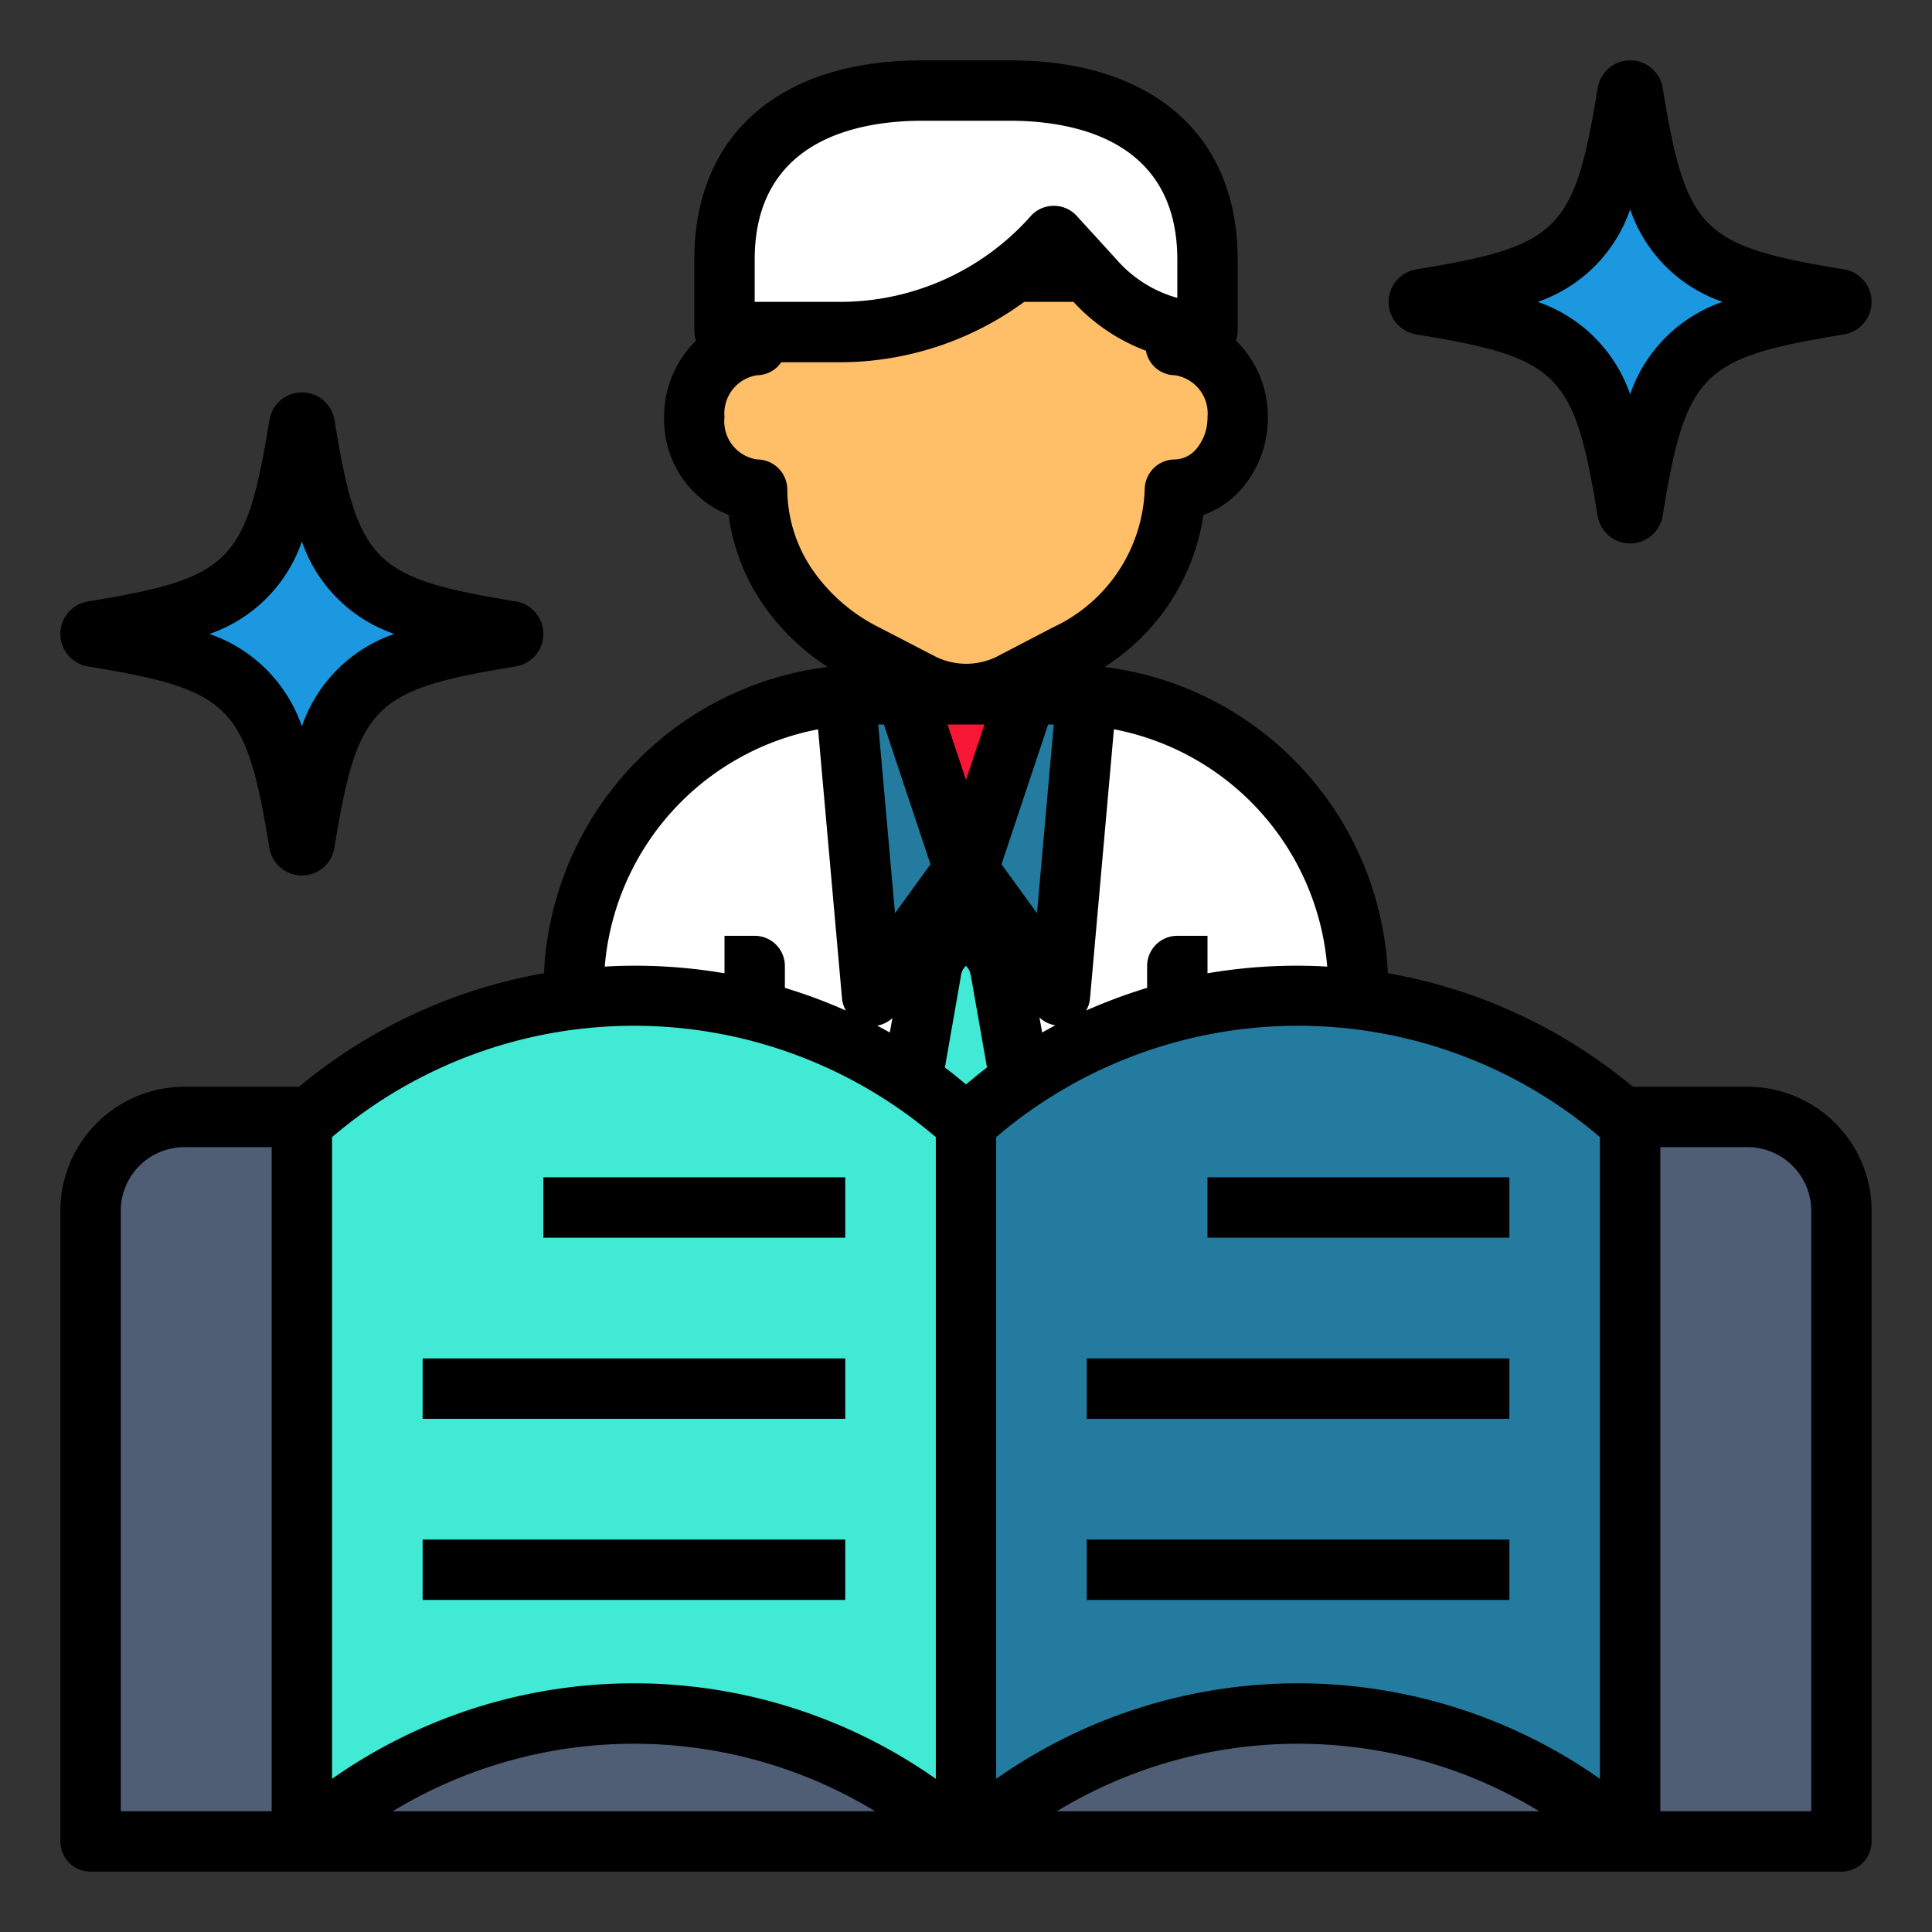 <svg id="SvgjsSvg1001" width="288" height="288" xmlns="http://www.w3.org/2000/svg" version="1.1" xmlns:xlink="http://www.w3.org/1999/xlink" xmlns:svgjs="http://svgjs.com/svgjs"><rect width="100%" height="100%" fill="#333333" stroke="none"/><defs id="SvgjsDefs1002"></defs><g id="SvgjsG1008" transform="matrix(1,0,0,1,0,0)"><svg xmlns="http://www.w3.org/2000/svg" data-name="Layer 1" viewBox="0 0 64 64" width="288" height="288"><path fill="#ffffff" d="M45,33.13v-.42a9.708,9.708,0,0,0-9-9.68c-.23-.02-.47-.03-.71-.03H28.71c-.24,0-.48.01-.71.03a9.708,9.708,0,0,0-9,9.68V37H45Z" class="color2d3142 svgShape"></path><polygon fill="#247ba0" points="35.111 33 32 28.714 28.889 33 28 23 36 23 35.111 33" class="color247ba0 svgShape"></polygon><polygon fill="#f71735" points="32 29 34 23 30 23 32 29" class="colorf71735 svgShape"></polygon><path fill="#41ead4" d="M34,37H30l.21-1.19.63-3.58a1.162,1.162,0,1,1,2.32,0l.63,3.58Z" class="color41ead4 svgShape"></path><path fill="#ffbf69" d="M38.92,10.88v.55A2.25,2.25,0,0,1,41,13.82a2.6,2.6,0,0,1-.61,1.7,1.936,1.936,0,0,1-1.47.7,6.213,6.213,0,0,1-3.56,5.44l-1.9.99a3.22,3.22,0,0,1-2.92,0l-1.9-.99a6.837,6.837,0,0,1-2.61-2.31,5.727,5.727,0,0,1-.95-3.13A2.254,2.254,0,0,1,23,13.82a2.25,2.25,0,0,1,2.08-2.39V11L33.6,9h2.41Z" class="colorffbf69 svgShape"></path><path fill="#ffffff" d="M40,11h0a5.036,5.036,0,0,1-3.725-1.7L34.909,7.8h0A9.5,9.5,0,0,1,27.886,11H24V8.6C24,4.624,26.931,3,30.547,3h2.906C37.069,3,40,4.624,40,8.6Z" class="color2d3142 svgShape"></path><path fill="#4f5d75" d="M53.76,37h4.13A3.107,3.107,0,0,1,61,40.11V61H3V40.11A3.107,3.107,0,0,1,6.11,37H53.76Z" class="color4f5d75 svgShape"></path><path fill="#41ead4" d="M32,61h0a16.461,16.461,0,0,0-22,0h0V37.215h0a16.461,16.461,0,0,1,22,0h0Z" class="color41ead4 svgShape"></path><path fill="#247ba0" d="M54,61h0a16.461,16.461,0,0,0-22,0h0V37.215h0a16.461,16.461,0,0,1,22,0h0Z" class="color247ba0 svgShape"></path><path fill="#1b98e0" d="M60.923 9.91c-5.145-.843-5.99-1.688-6.833-6.833a.091.091 0 0 0-.18 0c-.843 5.145-1.688 5.99-6.833 6.833a.091.091 0 0 0 0 .18c5.145.843 5.99 1.688 6.833 6.833a.091.091 0 0 0 .18 0c.843-5.145 1.688-5.99 6.833-6.833A.091.091 0 0 0 60.923 9.91zM16.923 20.91c-5.145-.843-5.99-1.688-6.833-6.833a.091.091 0 0 0-.18 0c-.843 5.145-1.688 5.99-6.833 6.833a.091.091 0 0 0 0 .18c5.145.843 5.99 1.688 6.833 6.833a.091.091 0 0 0 .18 0c.843-5.145 1.688-5.99 6.833-6.833A.091.091 0 0 0 16.923 20.91z" class="color1b98e0 svgShape"></path><path d="M57.89,36h-3.8a17.372,17.372,0,0,0-8.116-3.761A10.725,10.725,0,0,0,36.59,22.094a7.223,7.223,0,0,0,3.275-5.037,3.019,3.019,0,0,0,1.281-.884A3.588,3.588,0,0,0,42,13.82a3.521,3.521,0,0,0-1.057-2.536A1,1,0,0,0,41,11V8.6C41,4.468,38.179,2,33.453,2H30.547C25.821,2,23,4.468,23,8.6V11a1,1,0,0,0,.057.284A3.521,3.521,0,0,0,22,13.82a3.388,3.388,0,0,0,2.135,3.236,6.827,6.827,0,0,0,1.056,2.838,7.63,7.63,0,0,0,2.229,2.2,10.726,10.726,0,0,0-9.4,10.145A17.372,17.372,0,0,0,9.907,36H6.11A4.115,4.115,0,0,0,2,40.11V61a1,1,0,0,0,1,1H61a1,1,0,0,0,1-1V40.11A4.115,4.115,0,0,0,57.89,36ZM9,60H4V40.11A2.112,2.112,0,0,1,6.11,38H9ZM36.9,24.158a8.737,8.737,0,0,1,7.066,7.862A17.463,17.463,0,0,0,40,32.242V31H39a1,1,0,0,0-1,1v.724a17.438,17.438,0,0,0-2.021.752.983.983,0,0,0,.128-.388ZM25,8.6c0-4,3.476-4.6,5.547-4.6h2.906C35.524,4,39,4.6,39,8.6V9.868A4.146,4.146,0,0,1,37.016,8.63l-1.367-1.5a1.033,1.033,0,0,0-1.48,0A8.445,8.445,0,0,1,27.886,10H25ZM27.1,24.16l.794,8.928a.983.983,0,0,0,.128.388A17.438,17.438,0,0,0,26,32.724V32a1,1,0,0,0-1-1H24v1.242a17.463,17.463,0,0,0-3.967-.222A8.737,8.737,0,0,1,27.1,24.16ZM13.01,60a15.391,15.391,0,0,1,15.98,0ZM31,58.926a17.385,17.385,0,0,0-20,0V37.668a15.4,15.4,0,0,1,20,0Zm-1.439-25.2-.084.477c-.139-.077-.279-.155-.419-.228A.986.986,0,0,0,29.561,33.726ZM29.093,24h.187l1.544,4.632-1.176,1.619Zm.007-3.228a5.838,5.838,0,0,1-2.231-1.966,4.753,4.753,0,0,1-.789-2.586,1,1,0,0,0-1-1A1.273,1.273,0,0,1,24,13.82a1.281,1.281,0,0,1,1.08-1.39.981.981,0,0,0,.8-.43h2.006a10.363,10.363,0,0,0,6.043-2H35.56a6.224,6.224,0,0,0,2.4,1.618.985.985,0,0,0,.962.812A1.281,1.281,0,0,1,40,13.82a1.6,1.6,0,0,1-.368,1.048.955.955,0,0,1-.712.352,1,1,0,0,0-1,1A5.246,5.246,0,0,1,34.9,20.773l-1.893.986a2.293,2.293,0,0,1-2,0Zm5.861,13.192c-.147.077-.293.158-.438.24l-.089-.5A.965.965,0,0,0,34.961,33.964Zm-.609-3.713-1.176-1.619L34.72,24h.187ZM32.612,24,32,25.838,31.388,24ZM32,35.923c-.231-.188-.458-.384-.7-.558l.528-3.01A.563.563,0,0,1,31.991,32c.035.012.148.124.184.4l.521,2.962C32.458,35.54,32.231,35.735,32,35.923ZM35.01,60a15.391,15.391,0,0,1,15.98,0ZM53,58.926a17.385,17.385,0,0,0-20,0V37.668a15.4,15.4,0,0,1,20,0ZM60,60H55V38h2.89A2.112,2.112,0,0,1,60,40.11Z" fill="#000000" class="color000 svgShape"></path><rect width="10" height="2" x="18" y="39" fill="#000000" class="color000 svgShape"></rect><rect width="14" height="2" x="14" y="45" fill="#000000" class="color000 svgShape"></rect><rect width="14" height="2" x="14" y="51" fill="#000000" class="color000 svgShape"></rect><rect width="10" height="2" x="40" y="39" fill="#000000" class="color000 svgShape"></rect><rect width="14" height="2" x="36" y="45" fill="#000000" class="color000 svgShape"></rect><rect width="14" height="2" x="36" y="51" fill="#000000" class="color000 svgShape"></rect><path d="M61.087 8.923h0c-4.728-.774-5.232-1.279-6.007-6.007a1.091 1.091 0 0 0-2.154 0c-.775 4.729-1.279 5.234-6.01 6.008a1.091 1.091 0 0 0 0 2.154c4.728.774 5.232 1.279 6.007 6.007a1.091 1.091 0 0 0 2.154 0c.775-4.729 1.279-5.234 6.01-6.008a1.092 1.092 0 0 0 0-2.154zM54 13.064A4.93 4.93 0 0 0 50.937 10 4.93 4.93 0 0 0 54 6.936 4.929 4.929 0 0 0 57.064 10 4.927 4.927 0 0 0 54 13.064zM2.916 22.077c4.728.774 5.232 1.279 6.007 6.007a1.091 1.091 0 0 0 2.154 0c.775-4.729 1.279-5.234 6.01-6.008a1.092 1.092 0 0 0 0-2.154h0c-4.728-.774-5.232-1.279-6.007-6.007a1.091 1.091 0 0 0-2.154 0c-.775 4.729-1.279 5.234-6.01 6.008a1.091 1.091 0 0 0 0 2.154zM10 17.936A4.929 4.929 0 0 0 13.064 21 4.927 4.927 0 0 0 10 24.064 4.93 4.93 0 0 0 6.937 21 4.93 4.93 0 0 0 10 17.936z" fill="#000000" class="color000 svgShape"></path></svg></g></svg>